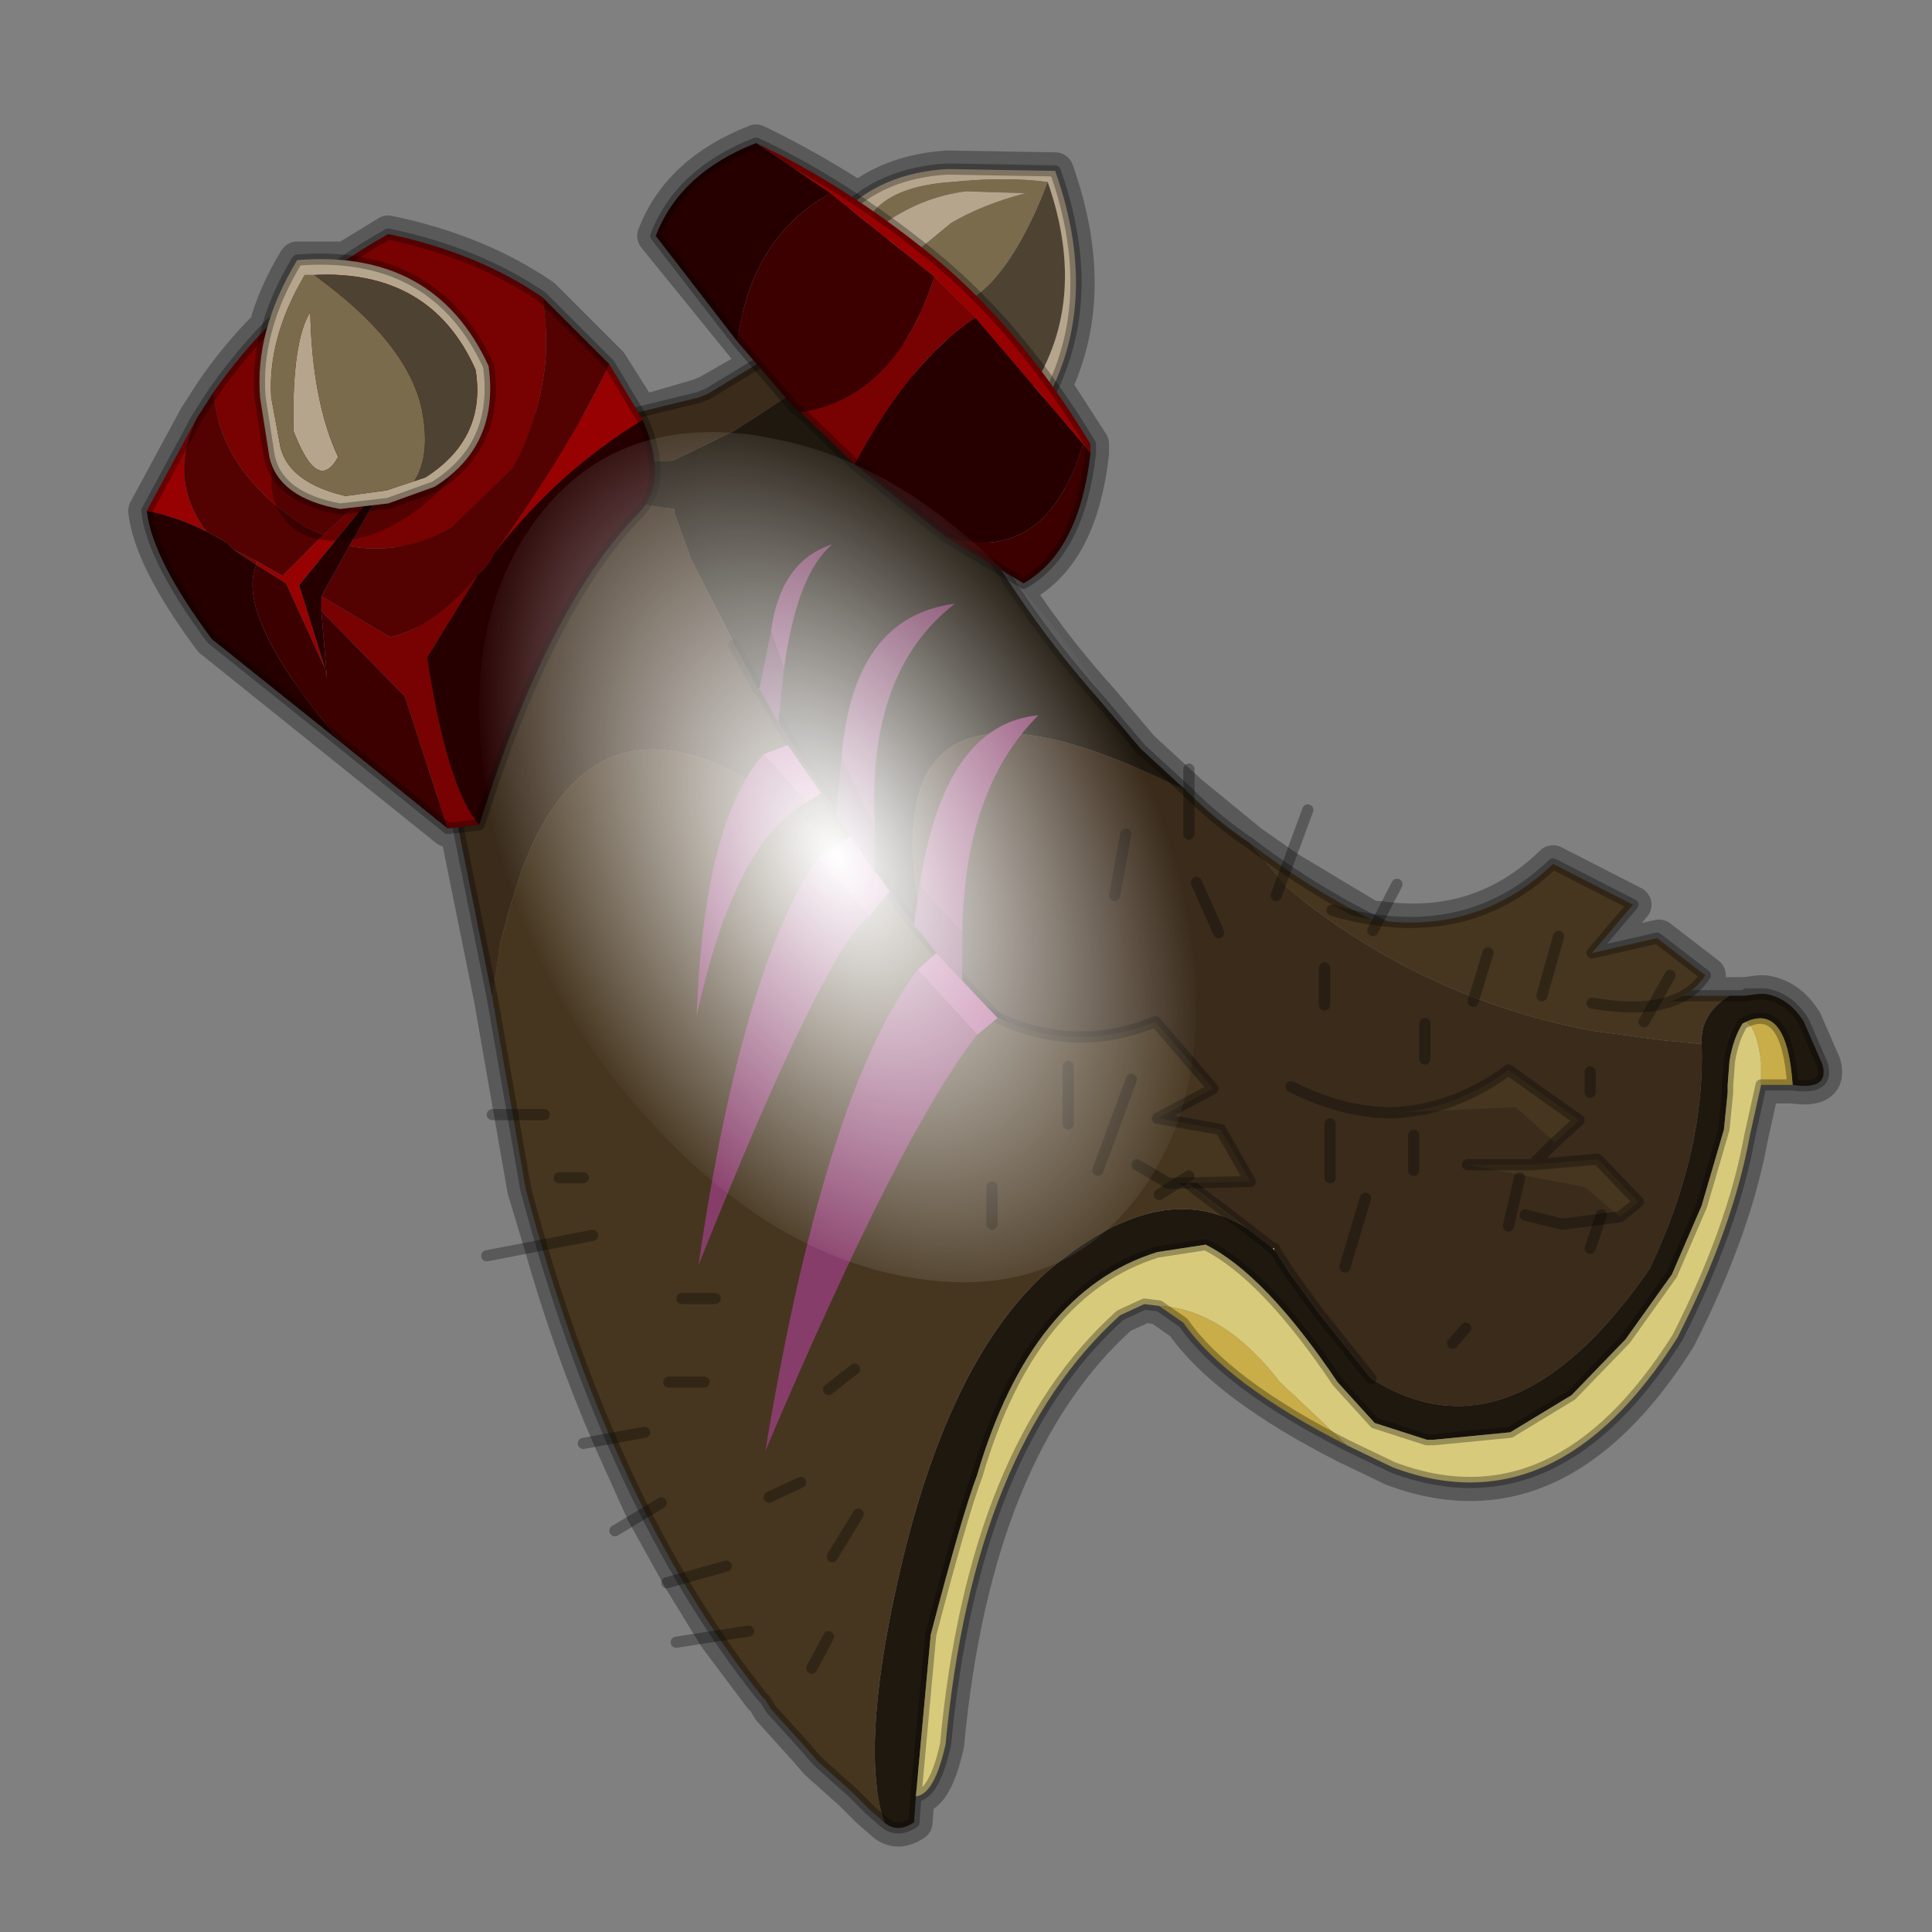 <?xml version="1.0" encoding="UTF-8" standalone="no"?>
<svg xmlns:xlink="http://www.w3.org/1999/xlink" height="520.0px" width="520.0px" xmlns="http://www.w3.org/2000/svg">
  <rect width="100%" height="100%" fill="#808080" stroke="none"/>
  <g transform="matrix(10.0, 0.0, 0.0, 10.0, 0.0, 0.0)">
    <use height="52.0" transform="matrix(1.0, 0.0, 0.0, 1.0, 0.0, 0.0)" width="52.0" xlink:href="#shape0"/>
    <use height="136.85" transform="matrix(0.1, -0.053, 0.086, 0.16, 9.244, 16.056)" width="148.25" xlink:href="#sprite0"/>
  </g>
  <defs>
    <g id="shape0" transform="matrix(1.0, 0.0, 0.0, 1.0, 0.0, 0.0)">
      <path d="M52.0 0.0 L52.0 52.0 0.0 52.0 0.0 0.0 52.0 0.0" fill="#795fa9" fill-opacity="0.0" fill-rule="evenodd" stroke="none"/>
      <path d="M27.55 15.7 Q29.05 14.85 29.35 12.2 L29.35 11.95 28.35 10.4 Q29.55 7.85 28.4 4.6 L25.5 4.55 Q24.05 4.65 23.1 5.4 21.7 4.5 20.35 3.85 18.3 4.65 17.65 6.35 L20.45 9.8 21.4 11.0 21.55 11.1 23.0 12.5 25.45 14.45 27.0 15.4 27.55 15.7 M27.0 15.4 Q28.15 17.25 29.6 18.85 L30.7 20.15 31.95 21.3 32.0 21.35 33.65 22.7 34.65 23.4 36.9 24.75 37.1 24.75 Q39.85 25.15 41.8 23.25 L43.95 24.35 42.85 25.65 44.65 25.25 45.95 26.25 45.35 26.8 46.55 26.8 46.95 26.8 47.35 26.75 47.5 26.75 Q48.15 26.85 48.55 27.5 L49.05 28.65 Q49.25 29.35 48.25 29.2 L47.4 29.2 47.1 30.55 Q46.65 33.05 45.15 36.0 41.9 41.15 37.5 39.5 L36.25 38.9 Q33.0 37.25 31.85 35.6 L31.2 35.15 30.8 35.1 30.15 35.4 Q26.2 38.95 25.45 46.95 25.15 48.3 24.65 48.35 L24.6 49.05 Q24.15 49.35 23.8 49.05 L23.4 48.7 22.95 48.25 22.0 47.4 21.7 47.05 20.75 46.0 20.6 45.75 20.5 45.65 19.3 44.05 18.35 42.5 17.35 40.7 16.45 38.7 Q15.4 36.3 14.6 33.5 L14.15 32.0 13.8 30.0 13.25 26.85 12.35 22.4 12.05 22.3 5.7 17.2 Q4.1 15.05 3.95 13.75 L5.3 11.25 5.75 10.55 Q6.4 9.6 7.2 8.8 7.45 7.9 8.0 7.0 L9.3 7.0 10.45 6.3 Q12.85 6.8 14.6 8.0 L16.4 9.8 17.25 11.15 18.8 10.7 19.05 10.6 20.45 9.8 M12.35 22.4 Q12.8 22.45 12.9 22.2 14.75 16.3 17.2 13.8 18.0 12.95 17.3 11.3 L17.25 11.15 M20.4 18.55 L20.45 18.5 20.45 18.55 20.4 18.55" fill="none" stroke="#000000" stroke-linecap="round" stroke-linejoin="round" stroke-opacity="0.302" stroke-width="1.0"/>
      <path d="M33.65 22.7 L34.65 23.9 Q38.3 26.9 42.9 27.75 L44.75 28.0 45.8 28.1 Q45.9 31.0 44.4 34.15 40.7 39.5 36.9 37.1 L35.5 35.35 34.7 34.25 34.35 33.7 34.3 33.65 34.3 33.6 34.25 33.6 34.2 33.55 33.55 33.05 31.25 31.3 29.3 29.7 Q26.95 27.7 24.9 25.25 23.0 16.8 31.95 21.3 32.75 22.1 33.65 22.7 M13.25 26.85 L10.75 14.4 Q10.05 11.0 10.6 10.3 L12.15 9.75 13.75 11.0 15.4 11.3 15.9 11.3 16.25 11.25 16.4 11.25 16.45 11.25 16.75 11.2 18.8 10.7 19.05 10.6 20.7 9.6 22.65 7.9 Q22.85 7.6 22.45 6.8 L23.9 6.65 Q23.8 8.7 22.0 10.15 L19.75 11.6 Q19.05 11.95 18.1 12.4 L14.8 12.55 Q16.0 13.45 18.15 13.7 L18.15 13.8 18.6 15.05 19.7 17.2 19.75 17.35 20.3 18.35 20.4 18.55 20.45 18.55 21.05 19.6 22.9 22.5 23.55 23.5 23.6 23.5 24.3 24.5 22.1 22.4 Q16.6 17.75 14.3 22.8 L14.05 23.4 13.7 24.5 13.45 25.45 13.25 26.85" fill="#3a2b1b" fill-rule="evenodd" stroke="none"/>
      <path d="M45.8 28.1 Q45.75 27.3 46.55 26.8 L46.95 26.8 47.35 26.75 47.5 26.75 Q48.15 26.85 48.55 27.5 L49.05 28.65 Q49.25 29.35 48.25 29.2 48.1 27.0 47.0 27.5 L46.9 27.55 Q46.65 27.95 46.55 28.55 L46.5 29.2 46.5 29.4 46.4 30.4 45.8 32.45 45.0 34.3 43.75 36.05 42.3 37.55 40.65 38.55 38.6 38.75 38.4 38.75 37.0 38.3 36.0 37.2 Q34.05 34.3 32.45 33.5 L31.15 33.7 Q27.75 34.75 26.3 39.7 25.9 40.75 25.05 44.0 L24.65 48.35 24.6 49.05 Q24.15 49.35 23.8 49.05 23.15 47.1 24.15 42.6 25.45 36.75 28.1 34.3 31.2 31.6 33.55 33.05 L34.2 33.55 34.25 33.6 34.3 33.65 34.35 33.7 34.7 34.25 35.5 35.35 36.9 37.1 Q40.7 39.5 44.4 34.15 45.9 31.0 45.8 28.1 M23.9 6.65 Q24.0 8.25 24.5 9.9 L25.1 11.85 25.3 12.35 25.5 12.8 Q27.2 16.15 29.6 18.85 L30.7 20.15 31.95 21.3 Q23.0 16.8 24.9 25.25 L24.3 24.5 23.6 23.5 23.55 23.5 22.9 22.5 21.05 19.6 20.45 18.55 20.45 18.5 20.4 18.55 20.3 18.35 19.75 17.35 19.7 17.2 18.6 15.05 18.15 13.8 18.15 13.7 Q16.0 13.45 14.8 12.55 L18.1 12.4 Q19.05 11.95 19.75 11.6 L22.0 10.15 Q23.8 8.7 23.9 6.65" fill="#1f180e" fill-rule="evenodd" stroke="none"/>
      <path d="M33.65 22.7 Q37.85 25.9 42.85 26.6 L43.0 26.65 44.05 26.75 45.0 26.8 45.2 26.8 46.55 26.8 Q45.75 27.3 45.8 28.1 L44.75 28.0 42.9 27.75 Q38.3 26.9 34.65 23.9 L33.65 22.7 M23.8 49.05 L23.4 48.7 22.95 48.25 22.0 47.4 21.7 47.05 20.75 46.0 20.6 45.75 20.5 45.65 Q16.4 40.5 14.15 32.0 L13.25 26.85 13.45 25.45 13.7 24.5 14.05 23.4 14.3 22.8 Q16.6 17.75 22.1 22.4 L24.3 24.5 24.9 25.25 Q26.95 27.7 29.3 29.7 L31.25 31.3 33.55 33.05 Q31.2 31.6 28.1 34.3 25.45 36.75 24.15 42.6 23.15 47.1 23.8 49.05" fill="#463620" fill-rule="evenodd" stroke="none"/>
      <path d="M34.25 33.6 L34.3 33.6 34.3 33.65 34.25 33.6" fill="#f0f0c0" fill-rule="evenodd" stroke="none"/>
      <path d="M47.4 29.2 L47.1 30.55 Q46.65 33.05 45.15 36.0 41.9 41.15 37.5 39.5 L36.25 38.9 34.45 37.2 Q32.95 35.25 31.2 35.15 L30.8 35.1 30.15 35.4 Q26.2 38.95 25.45 46.95 25.15 48.3 24.65 48.35 L25.05 44.0 Q25.9 40.75 26.3 39.7 27.75 34.75 31.15 33.7 L32.45 33.5 Q34.05 34.3 36.0 37.2 L37.0 38.3 38.4 38.75 38.6 38.75 40.65 38.55 42.3 37.55 43.75 36.05 45.0 34.3 45.8 32.45 46.4 30.4 46.5 29.4 46.5 29.2 46.55 28.55 Q46.65 27.95 46.9 27.55 L47.0 27.5 Q47.3 27.7 47.4 28.6 L47.4 29.2" fill="#d8ca7b" fill-rule="evenodd" stroke="none"/>
      <path d="M48.25 29.2 L47.4 29.2 47.4 28.6 Q47.3 27.7 47.0 27.5 48.1 27.0 48.25 29.2 M36.25 38.9 Q33.0 37.25 31.85 35.6 L31.2 35.15 Q32.95 35.25 34.45 37.2 L36.25 38.9" fill="#c8ad48" fill-rule="evenodd" stroke="none"/>
      <path d="M46.55 26.8 L45.2 26.8 45.0 26.8 44.05 26.75 43.0 26.65 42.85 26.6 Q37.85 25.9 33.65 22.7 M46.55 26.8 L46.95 26.8 47.0 26.75 47.35 26.75 47.5 26.75 Q48.15 26.85 48.55 27.5 L49.05 28.65 Q49.25 29.35 48.25 29.2 L47.4 29.2 47.1 30.55 Q46.65 33.05 45.15 36.0 41.9 41.15 37.5 39.5 L36.25 38.9 Q33.0 37.25 31.85 35.6 L31.2 35.15 30.8 35.1 30.15 35.4 Q26.2 38.95 25.45 46.95 25.15 48.3 24.65 48.35 L24.6 49.05 Q24.15 49.35 23.8 49.05 L23.4 48.7 22.95 48.25 22.0 47.4 21.7 47.05 20.75 46.0 20.6 45.75 20.5 45.65 Q16.4 40.5 14.15 32.0 L13.25 26.85 10.75 14.4 Q10.05 11.0 10.6 10.3 L12.15 9.75 13.75 11.0 15.4 11.3 15.9 11.3 16.25 11.25 16.4 11.25 16.45 11.25 16.75 11.2 18.8 10.7 19.05 10.6 20.7 9.6 22.65 7.9 Q22.85 7.6 22.45 6.8 L23.9 6.65 Q24.0 8.25 24.5 9.9 L25.3 12.35 25.5 12.8 Q27.2 16.15 29.6 18.85 L30.7 20.15 31.95 21.3 Q32.75 22.1 33.65 22.7 M24.65 48.35 L25.05 44.0 Q25.9 40.75 26.3 39.7 27.75 34.75 31.15 33.7 L32.45 33.5 Q34.05 34.3 36.0 37.2 L37.0 38.3 38.4 38.75 38.6 38.75 40.65 38.55 42.3 37.55 43.75 36.05 45.0 34.3 45.8 32.45 46.4 30.4 46.5 29.4 46.5 29.2 46.55 28.55 Q46.65 27.95 46.9 27.55 L47.0 27.5 Q48.1 27.0 48.25 29.2 M33.55 33.05 L31.25 31.3 29.3 29.7 Q26.95 27.7 24.9 25.25 L24.3 24.5 M34.25 33.6 L34.2 33.55 33.55 33.05 M34.25 33.6 L34.3 33.6 34.3 33.65 34.35 33.7 34.7 34.25 35.5 35.35 36.9 37.1 M34.3 33.65 L34.25 33.6 M47.35 26.75 L46.95 26.8 M19.75 17.35 L20.3 18.35 20.4 18.55 20.45 18.55 21.05 19.6 22.9 22.5 23.55 23.5 23.6 23.5 24.3 24.5" fill="none" stroke="#000000" stroke-linecap="round" stroke-linejoin="round" stroke-opacity="0.302" stroke-width="0.3"/>
      <path d="M35.85 24.5 Q39.4 25.55 41.8 23.25 L43.95 24.35 42.85 25.65 44.6 25.25 45.9 26.25 Q45.15 27.4 42.85 27.0 37.95 25.9 35.85 24.5" fill="#463620" fill-rule="evenodd" stroke="none"/>
      <path d="M35.85 24.5 Q39.4 25.55 41.8 23.25 L43.95 24.35 42.85 25.65 44.6 25.25 45.9 26.25 Q45.15 27.4 42.85 27.0" fill="none" stroke="#000000" stroke-linecap="round" stroke-linejoin="round" stroke-opacity="0.302" stroke-width="0.3"/>
      <path d="M25.35 26.4 Q28.1 28.7 31.1 27.5 L32.65 29.3 31.15 30.1 32.85 30.4 33.65 31.8 31.45 31.85 30.6 31.35 Q26.65 28.5 25.35 26.4" fill="#463620" fill-rule="evenodd" stroke="none"/>
      <path d="M25.35 26.4 Q28.1 28.7 31.1 27.5 L32.65 29.3 31.15 30.1 32.85 30.4 33.65 31.8 31.45 31.85 30.6 31.35" fill="none" stroke="#000000" stroke-linecap="round" stroke-linejoin="round" stroke-opacity="0.302" stroke-width="0.3"/>
      <path d="M37.45 29.95 Q39.1 29.9 40.6 28.8 L42.5 30.15 41.85 30.75 40.8 29.8 37.45 29.95 M41.25 31.35 L43.0 31.2 44.1 32.35 43.6 32.75 42.65 31.95 39.5 31.35 41.25 31.35" fill="#463620" fill-rule="evenodd" stroke="none"/>
      <path d="M34.75 29.25 Q36.15 29.95 37.45 29.95 39.1 29.9 40.6 28.8 L42.5 30.15 41.85 30.75 41.25 31.35 43.0 31.2 44.1 32.35 43.6 32.75 42.05 32.95 41.05 32.7 M41.25 31.35 L39.5 31.35" fill="none" stroke="#000000" stroke-linecap="round" stroke-linejoin="round" stroke-opacity="0.302" stroke-width="0.3"/>
      <path d="M20.75 17.0 Q21.0 15.1 22.4 14.65 21.45 15.45 21.1 18.0 L20.75 17.0 M23.55 22.3 L22.65 20.4 Q22.95 16.6 25.7 16.25 23.3 18.1 23.55 22.3 M25.2 25.65 L24.9 25.25 24.6 24.9 24.75 23.85 25.9 25.1 25.9 26.4 25.2 25.65" fill="#74365b" fill-rule="evenodd" stroke="none"/>
      <path d="M20.75 17.0 L21.1 18.0 20.95 19.45 20.45 18.55 20.45 18.5 20.75 17.0 M22.65 20.4 L23.55 22.3 23.55 23.5 22.9 22.5 22.5 21.95 22.65 20.4" fill="#572845" fill-rule="evenodd" stroke="none"/>
      <path d="M22.9 22.5 L23.55 23.5 23.6 23.5 23.95 24.0 23.4 24.65 22.0 23.1 22.9 22.5 M20.55 20.3 L21.2 20.05 22.1 21.35 21.7 21.6 20.55 20.3 M25.9 26.4 L26.85 27.4 26.3 27.85 24.7 26.1 25.2 25.65 25.9 26.4" fill="#a94e85" fill-rule="evenodd" stroke="none"/>
      <path d="M20.55 20.3 L21.7 21.6 Q19.75 22.7 18.75 27.35 18.95 22.1 20.55 20.3 M22.0 23.1 L23.4 24.65 Q22.2 25.55 18.8 34.05 19.95 26.15 22.0 23.1 M24.75 23.85 Q25.4 19.5 27.95 19.25 25.95 21.25 25.9 25.1 L24.75 23.85 M26.3 27.85 Q24.25 30.45 20.6 39.05 22.2 29.4 24.7 26.1 L26.3 27.85" fill="#873d69" fill-rule="evenodd" stroke="none"/>
      <path d="M37.6 23.8 L36.95 25.05 M41.95 25.2 L41.5 26.8 M40.05 25.65 L39.65 26.95 M44.95 26.25 L44.25 27.5 M42.8 28.85 L42.8 29.4 M38.05 30.55 L38.05 31.5 M38.35 27.55 L38.35 28.5 M30.0 24.1 L30.3 22.45 M35.65 26.05 L35.65 27.05 M32.2 23.75 L32.8 25.1 M32.0 22.45 L32.0 20.7 M35.2 21.8 L34.35 24.1 M35.8 31.7 L35.8 30.25 M30.45 29.05 L29.55 31.5 M28.75 28.7 L28.75 30.25 M43.1 32.7 L42.8 33.6 M39.45 35.75 L39.1 36.15 M36.2 34.1 L36.75 32.25 M26.7 31.95 L26.7 32.95 M32.0 31.65 L31.2 32.15 M40.9 31.7 L40.6 33.0 M15.7 31.7 L15.05 31.7 M14.65 30.0 L13.25 30.0 M15.95 33.25 L13.1 33.8 M17.8 40.45 L16.55 41.2 M18.95 37.2 L18.0 37.2 M23.1 40.75 L22.4 41.9 M21.55 39.9 L20.7 40.3 M23.0 36.85 L22.3 37.4 M19.55 42.15 L17.95 42.6 M19.25 34.95 L18.35 34.95 M18.2 44.2 L20.15 43.9 M17.35 38.55 L15.7 38.85 M22.3 44.05 L21.85 44.9" fill="none" stroke="#000000" stroke-linecap="round" stroke-linejoin="round" stroke-opacity="0.302" stroke-width="0.3"/>
      <path d="M24.5 8.15 L24.7 8.3 Q26.7 8.8 28.2 4.9 29.35 8.2 27.65 10.65 26.6 10.3 24.65 8.4 L24.5 8.15" fill="#4e4232" fill-rule="evenodd" stroke="none"/>
      <path d="M25.5 4.55 L28.4 4.6 Q29.75 8.4 27.85 11.3 26.6 10.9 24.45 8.7 L23.9 8.2 Q22.35 6.3 22.6 5.8 23.7 4.65 25.5 4.55 M28.2 4.9 Q27.1 4.75 25.6 4.9 24.15 5.0 23.55 5.65 22.9 6.4 24.35 8.0 L24.5 8.15 24.65 8.4 Q26.6 10.3 27.65 10.65 29.35 8.2 28.2 4.9 M25.6 6.0 L24.75 6.7 Q23.9 6.9 23.75 6.05 24.8 5.3 26.0 5.15 L27.6 5.2 Q26.45 5.5 25.6 6.0" fill="#b6a58d" fill-rule="evenodd" stroke="none"/>
      <path d="M24.5 8.15 L24.35 8.0 Q22.9 6.4 23.55 5.65 24.15 5.0 25.6 4.9 27.1 4.75 28.2 4.9 26.7 8.8 24.7 8.3 L24.5 8.15 M25.6 6.0 Q26.45 5.5 27.6 5.2 L26.0 5.15 Q24.8 5.3 23.75 6.05 23.9 6.9 24.75 6.7 L25.6 6.0" fill="#7a6b4d" fill-rule="evenodd" stroke="none"/>
      <path d="M25.5 4.55 Q23.7 4.65 22.6 5.8 22.35 6.3 23.9 8.2 L24.45 8.7 Q26.6 10.9 27.85 11.3 29.75 8.4 28.4 4.6 L25.5 4.55 Z" fill="none" stroke="#000000" stroke-linecap="round" stroke-linejoin="round" stroke-opacity="0.302" stroke-width="0.3"/>
      <path d="M22.35 5.2 L20.35 3.85 Q22.7 4.95 25.05 6.85 27.45 8.8 29.35 11.95 L29.35 12.2 29.15 11.95 26.25 8.55 25.15 7.45 22.35 5.2" fill="#980101" fill-rule="evenodd" stroke="none"/>
      <path d="M20.35 3.85 L22.35 5.2 Q20.2 6.4 19.85 9.2 L17.65 6.35 Q18.3 4.65 20.35 3.85 M26.25 8.55 L29.15 11.95 Q28.15 15.25 25.45 14.45 L23.0 12.5 Q24.5 9.7 26.25 8.55" fill="#260000" fill-rule="evenodd" stroke="none"/>
      <path d="M22.35 5.2 L25.15 7.45 Q24.1 10.7 21.55 11.1 L21.4 11.0 19.85 9.2 Q20.2 6.4 22.35 5.2 M29.15 11.95 L29.35 12.2 Q29.05 14.85 27.55 15.7 L25.45 14.45 Q28.15 15.25 29.15 11.95" fill="#3c0000" fill-rule="evenodd" stroke="none"/>
      <path d="M25.15 7.45 L26.25 8.55 Q24.5 9.7 23.0 12.5 L21.55 11.1 Q24.1 10.7 25.15 7.45" fill="#780101" fill-rule="evenodd" stroke="none"/>
      <path d="M29.35 12.2 L29.35 11.95 Q27.45 8.8 25.05 6.85 22.7 4.95 20.35 3.85 18.3 4.65 17.65 6.35 L19.85 9.2 21.4 11.0 21.55 11.1 23.0 12.5 25.45 14.45 27.55 15.7 Q29.05 14.85 29.35 12.2 Z" fill="none" stroke="#000000" stroke-linecap="round" stroke-linejoin="round" stroke-opacity="0.302" stroke-width="0.3"/>
      <path d="M16.4 9.8 L17.3 11.3 Q15.0 12.7 13.3 14.9 15.4 11.95 16.4 9.8 M3.95 13.75 L5.3 11.25 Q4.5 12.9 5.55 14.3 4.75 13.9 3.95 13.75 M6.9 15.1 L7.6 15.5 8.7 14.4 10.5 12.75 8.05 15.75 8.75 18.0 7.7 15.7 6.9 15.2 6.9 15.1" fill="#980101" fill-rule="evenodd" stroke="none"/>
      <path d="M12.9 22.2 L12.05 22.3 10.9 18.75 8.65 16.45 8.65 16.05 10.5 17.15 Q11.65 16.9 12.85 15.5 L11.5 17.7 Q12.05 21.25 12.9 22.2 M5.75 10.55 Q7.65 7.85 10.45 6.3 12.85 6.8 14.6 8.0 14.8 9.25 14.6 10.3 14.4 11.5 13.8 12.6 L12.15 14.2 Q10.85 14.95 9.4 14.7 L10.5 12.75 8.7 14.4 8.25 14.2 Q5.9 12.7 5.75 10.55 M6.3 14.8 L6.9 15.1 6.9 15.2 6.3 14.8" fill="#780101" fill-rule="evenodd" stroke="none"/>
      <path d="M16.4 9.8 Q15.4 11.95 13.3 14.9 L13.2 15.1 13.05 15.3 12.9 15.45 12.85 15.45 12.85 15.5 Q11.65 16.9 10.5 17.15 L8.65 16.05 9.4 14.7 Q10.85 14.95 12.15 14.2 L13.8 12.6 Q14.4 11.5 14.6 10.3 14.8 9.25 14.6 8.0 L16.4 9.8 M5.3 11.25 L5.75 10.55 Q5.9 12.7 8.25 14.2 L8.7 14.4 7.6 15.5 6.9 15.1 6.3 14.8 6.2 14.7 6.1 14.6 5.55 14.3 Q4.5 12.9 5.3 11.25" fill="#540101" fill-rule="evenodd" stroke="none"/>
      <path d="M13.3 14.9 Q15.0 12.7 17.3 11.3 18.0 12.95 17.2 13.8 14.75 16.3 12.9 22.2 12.05 21.25 11.5 17.7 L12.85 15.5 12.85 15.45 12.9 15.45 13.05 15.3 13.2 15.1 13.3 14.9 M9.2 20.0 L5.7 17.2 Q4.1 15.05 3.95 13.75 4.75 13.9 5.55 14.3 L6.1 14.6 6.2 14.7 6.3 14.8 6.9 15.2 Q6.3 16.6 9.2 20.0 M9.4 14.7 L8.65 16.05 8.65 16.45 8.8 18.25 8.75 18.0 8.05 15.75 10.5 12.75 9.4 14.7" fill="#260000" fill-rule="evenodd" stroke="none"/>
      <path d="M12.05 22.3 L9.2 20.0 Q6.3 16.6 6.9 15.2 L7.7 15.7 8.75 18.0 8.8 18.25 8.65 16.45 10.9 18.75 12.05 22.3" fill="#3c0000" fill-rule="evenodd" stroke="none"/>
      <path d="M17.3 11.3 L16.4 9.8 M17.3 11.3 Q18.0 12.95 17.2 13.8 14.75 16.3 12.9 22.2 L12.05 22.3 9.2 20.0 5.7 17.2 Q4.1 15.05 3.95 13.75 L5.3 11.25 5.75 10.55 Q7.65 7.85 10.45 6.3 12.85 6.8 14.6 8.0 L16.4 9.8" fill="none" stroke="#000000" stroke-linecap="round" stroke-linejoin="round" stroke-opacity="0.302" stroke-width="0.3"/>
      <path d="M9.25 9.8 Q10.4 9.0 11.45 9.05 12.55 9.1 12.9 9.9 13.3 10.75 12.75 11.9 12.2 13.05 11.05 13.85 9.95 14.6 8.9 14.55 7.85 14.5 7.45 13.65 7.1 12.85 7.6 11.7 8.15 10.55 9.25 9.8" fill="#000000" fill-opacity="0.302" fill-rule="evenodd" stroke="none"/>
      <path d="M7.9 11.6 Q7.85 9.2 8.35 8.4 8.4 10.8 9.1 12.3 8.55 13.3 7.9 11.6 M11.15 12.95 L11.45 12.85 Q13.1 11.8 12.8 9.95 11.6 7.25 8.45 7.4 L8.2 7.4 Q7.2 9.1 7.3 10.7 L7.55 12.05 Q7.8 13.0 9.3 13.35 L10.4 13.2 11.15 12.95 M10.45 13.55 L9.15 13.7 Q7.5 13.4 7.25 12.3 L7.0 10.7 Q6.85 8.9 8.0 7.0 11.7 6.7 13.15 9.85 13.45 12.0 11.7 13.1 L10.45 13.55" fill="#b6a58d" fill-rule="evenodd" stroke="none"/>
      <path d="M7.9 11.6 Q8.55 13.3 9.1 12.3 8.4 10.8 8.35 8.4 7.85 9.2 7.9 11.6 M8.45 7.4 Q10.95 9.2 11.35 11.0 11.6 12.25 11.15 12.95 L10.4 13.2 9.3 13.35 Q7.8 13.0 7.55 12.05 L7.3 10.7 Q7.2 9.1 8.2 7.4 L8.45 7.4" fill="#7a6b4d" fill-rule="evenodd" stroke="none"/>
      <path d="M8.45 7.4 Q11.6 7.25 12.8 9.95 13.1 11.8 11.45 12.85 L11.15 12.95 Q11.6 12.25 11.35 11.0 10.95 9.2 8.45 7.4" fill="#4e4232" fill-rule="evenodd" stroke="none"/>
      <path d="M10.45 13.55 L11.7 13.1 Q13.45 12.0 13.15 9.85 11.7 6.7 8.0 7.0 6.85 8.9 7.0 10.7 L7.25 12.3 Q7.5 13.4 9.15 13.7 L10.45 13.55 Z" fill="none" stroke="#000000" stroke-linecap="round" stroke-linejoin="round" stroke-opacity="0.302" stroke-width="0.3"/>
    </g>
    <g id="sprite0" transform="matrix(1.0, 0.0, 0.0, 1.0, 73.5, 65.0)">
      <use height="136.85" transform="matrix(1.0, 0.0, 0.0, 1.0, -73.5, -65.0)" width="148.25" xlink:href="#shape1"/>
    </g>
    <g id="shape1" transform="matrix(1.0, 0.0, 0.0, 1.0, 73.5, 65.0)">
      <path d="M36.65 -54.65 Q60.05 -42.0 69.75 -17.95 80.55 8.9 68.0 34.1 55.45 59.35 26.8 68.2 -1.8 77.05 -29.7 64.3 -57.6 51.6 -68.45 24.75 -79.3 -2.05 -66.75 -27.25 L-66.7 -27.3 Q-54.1 -52.5 -25.5 -61.4 3.1 -70.2 31.0 -57.5 L36.65 -54.65" fill="url(#gradient0)" fill-rule="evenodd" stroke="none"/>
    </g>
    <radialGradient cx="0" cy="0" gradientTransform="matrix(0.091, 0.0, 0.0, 0.091, 0.6, 3.4)" gradientUnits="userSpaceOnUse" id="gradient0" r="819.2" spreadMethod="pad">
      <stop offset="0.0" stop-color="#ffffff"/>
      <stop offset="1.0" stop-color="#ffffff" stop-opacity="0.0"/>
    </radialGradient>
  </defs>
</svg>
